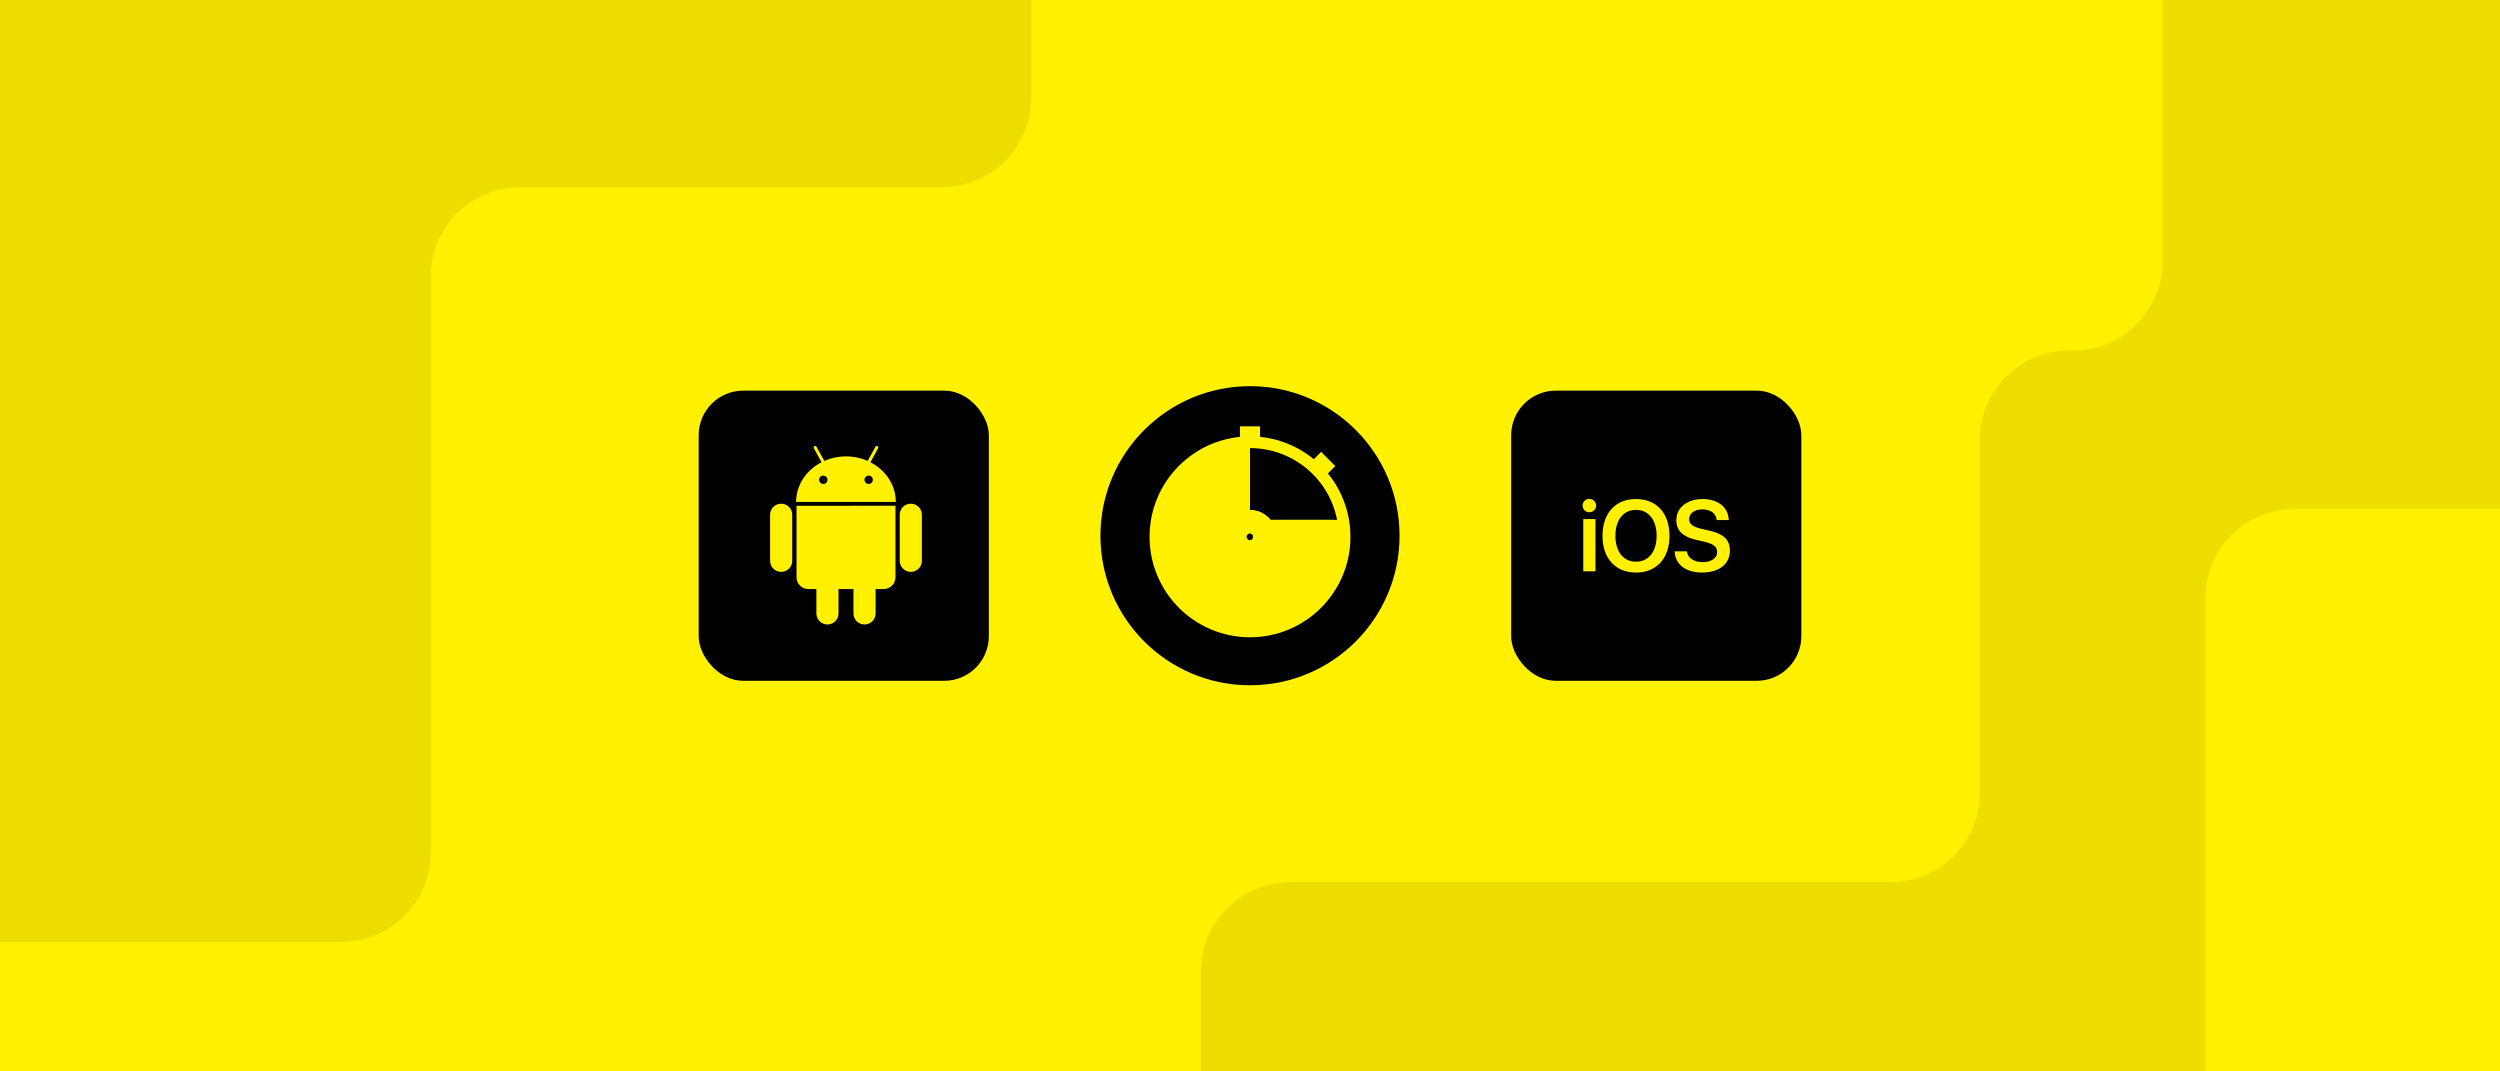 <svg width="560" height="240" viewBox="0 0 560 240" fill="none" xmlns="http://www.w3.org/2000/svg">
<rect x="0" y="0" width="560" height="240" fill="#808080" stroke="none"/>
<g clip-path="url(#clip0_5063_727)">
<rect width="560" height="240" fill="#FFF100"/>
<g clip-path="url(#clip1_5063_727)">
<rect width="560" height="240" fill="#FFF100"/>
<path d="M-137 100L9.615 100L67 100C78.046 100 87 108.954 87 120L87 340C87 351.046 78.046 360 67 360L-137 360C-148.046 360 -157 351.046 -157 340L-157 120C-157 108.954 -148.046 100 -137 100Z" fill="#FFF100"/>
<path d="M231 21.944L231 -24C231 -35.046 222.046 -44 211 -44L-11 -44C-22.046 -44 -31 -35.046 -31 -24L-31 191C-31 202.046 -22.046 211 -11 211L76.5 211C87.546 211 96.5 202.046 96.5 191L96.5 61.944C96.5 50.898 105.454 41.944 116.5 41.944L211 41.944C222.046 41.944 231 32.99 231 21.944Z" fill="#EDDE00"/>
<path d="M423.479 197.576L289 197.576C277.954 197.576 269 206.53 269 217.576L269 256C269 267.046 277.954 276 289 276L611.5 276C622.546 276 631.5 267.046 631.5 256L631.5 -28C631.5 -39.046 622.546 -48 611.5 -48L504.424 -48C493.378 -48 484.424 -39.046 484.424 -28L484.424 58.509C484.424 69.555 475.47 78.509 464.424 78.509L463.479 78.509C452.433 78.509 443.479 87.463 443.479 98.509L443.479 177.576C443.479 188.622 434.525 197.576 423.479 197.576Z" fill="#EDDE00"/>
<path d="M514 114C502.954 114 494 122.954 494 134V294C494 305.046 502.954 314 514 314H612C623.046 314 632 305.046 632 294L632 134C632 122.954 623.046 114 612 114L514 114Z" fill="#FFF100"/>
</g>
<rect x="156.5" y="87.5" width="65" height="65" rx="10" fill="black"/>
<path d="M174.979 112.828C173.61 112.827 172.5 113.934 172.5 115.297L172.502 125.634C172.501 125.959 172.565 126.28 172.69 126.579C172.815 126.879 172.997 127.152 173.227 127.381C173.458 127.61 173.731 127.792 174.032 127.916C174.333 128.04 174.656 128.104 174.981 128.104C175.307 128.104 175.63 128.041 175.931 127.917C176.232 127.793 176.505 127.611 176.735 127.381C176.965 127.152 177.148 126.88 177.272 126.58C177.397 126.28 177.46 125.959 177.46 125.635V115.295C177.459 114.64 177.197 114.013 176.732 113.55C176.267 113.087 175.636 112.827 174.979 112.828ZM194.971 103.544L196.701 100.398C196.745 100.318 196.756 100.224 196.73 100.136C196.705 100.049 196.646 99.975 196.566 99.931C196.485 99.888 196.391 99.878 196.304 99.903C196.216 99.929 196.143 99.988 196.099 100.068L194.351 103.247C192.88 102.595 191.235 102.23 189.493 102.232C187.756 102.23 186.111 102.594 184.647 103.242L182.897 100.071C182.876 100.031 182.846 99.996 182.811 99.968C182.776 99.94 182.736 99.919 182.693 99.906C182.65 99.893 182.604 99.889 182.559 99.894C182.514 99.899 182.471 99.913 182.431 99.934C182.392 99.956 182.356 99.985 182.328 100.02C182.299 100.055 182.278 100.095 182.265 100.138C182.253 100.181 182.249 100.227 182.254 100.271C182.259 100.316 182.273 100.359 182.295 100.399L184.026 103.543C180.625 105.29 178.327 108.616 178.329 112.435L200.66 112.432C200.661 108.615 198.367 105.295 194.971 103.544ZM184.414 108.406C184.166 108.406 183.928 108.308 183.752 108.133C183.577 107.958 183.478 107.721 183.478 107.473C183.478 107.226 183.577 106.989 183.753 106.814C183.928 106.639 184.167 106.541 184.415 106.541C184.663 106.542 184.902 106.64 185.077 106.815C185.253 106.99 185.352 107.227 185.352 107.474C185.352 107.722 185.253 107.959 185.077 108.134C184.901 108.309 184.663 108.407 184.414 108.406ZM194.583 108.404C194.46 108.405 194.338 108.38 194.224 108.334C194.111 108.287 194.007 108.218 193.92 108.132C193.834 108.045 193.765 107.942 193.718 107.829C193.67 107.716 193.646 107.595 193.646 107.472C193.648 107.225 193.747 106.989 193.922 106.814C194.097 106.639 194.335 106.54 194.583 106.538C194.831 106.54 195.068 106.639 195.243 106.814C195.418 106.989 195.517 107.226 195.517 107.473C195.518 107.595 195.494 107.716 195.447 107.829C195.4 107.942 195.331 108.045 195.244 108.132C195.157 108.218 195.054 108.287 194.941 108.334C194.827 108.38 194.705 108.404 194.583 108.404ZM178.42 113.294L178.424 129.315C178.423 129.661 178.491 130.004 178.624 130.324C178.757 130.644 178.952 130.934 179.198 131.179C179.443 131.423 179.735 131.617 180.056 131.75C180.377 131.882 180.722 131.95 181.069 131.949L182.87 131.95L182.872 137.42C182.872 138.782 183.984 139.889 185.35 139.889C186.719 139.889 187.829 138.781 187.83 137.418L187.828 131.95L191.175 131.949L191.176 137.418C191.176 138.779 192.289 139.889 193.655 139.886C195.025 139.887 196.135 138.779 196.135 137.416L196.133 131.948L197.941 131.947C198.288 131.947 198.632 131.878 198.954 131.746C199.275 131.614 199.566 131.42 199.812 131.175C200.058 130.93 200.253 130.64 200.386 130.32C200.519 130 200.587 129.658 200.587 129.312L200.584 113.29L178.42 113.294ZM206.498 115.293C206.498 114.969 206.434 114.648 206.31 114.348C206.185 114.049 206.002 113.776 205.772 113.547C205.542 113.318 205.269 113.136 204.968 113.012C204.667 112.888 204.344 112.824 204.019 112.825C202.65 112.823 201.541 113.93 201.541 115.294L201.543 125.632C201.543 125.956 201.607 126.277 201.731 126.577C201.856 126.877 202.038 127.149 202.268 127.378C202.499 127.607 202.772 127.789 203.073 127.913C203.374 128.037 203.696 128.101 204.022 128.101C204.347 128.101 204.67 128.037 204.97 127.913C205.271 127.788 205.545 127.607 205.775 127.377C206.005 127.148 206.187 126.876 206.312 126.576C206.436 126.276 206.5 125.955 206.5 125.631L206.498 115.293Z" fill="#FFF100"/>
<circle cx="280" cy="120" r="33.5" fill="black"/>
<path d="M280 142.75C292.426 142.75 302.5 132.676 302.5 120.25C302.5 107.824 292.426 97.75 280 97.75C267.574 97.75 257.5 107.824 257.5 120.25C257.5 132.676 267.574 142.75 280 142.75Z" fill="#FFF100"/>
<path d="M280 100.375C282.61 100.375 285.195 100.889 287.606 101.888C290.017 102.887 292.208 104.351 294.054 106.196C295.899 108.042 297.363 110.233 298.362 112.644C299.361 115.056 299.875 117.64 299.875 120.25L280 120.25V100.375Z" fill="black"/>
<mask id="path-10-outside-1_5063_727" maskUnits="userSpaceOnUse" x="273.625" y="113.875" width="29" height="13" fill="black">
<rect fill="white" x="273.625" y="113.875" width="29" height="13"/>
<path fill-rule="evenodd" clip-rule="evenodd" d="M283.321 120.25C283.321 122.114 281.822 123.625 279.973 123.625C278.124 123.625 276.625 122.114 276.625 120.25C276.625 118.386 278.124 116.875 279.973 116.875C281.822 116.875 283.321 118.386 283.321 120.25ZM284.722 119.082V121.582L299.722 121.582L299.722 119.082L284.722 119.082Z"/>
</mask>
<path fill-rule="evenodd" clip-rule="evenodd" d="M283.321 120.25C283.321 122.114 281.822 123.625 279.973 123.625C278.124 123.625 276.625 122.114 276.625 120.25C276.625 118.386 278.124 116.875 279.973 116.875C281.822 116.875 283.321 118.386 283.321 120.25ZM284.722 119.082V121.582L299.722 121.582L299.722 119.082L284.722 119.082Z" fill="black"/>
<path d="M284.722 121.582H282.097C282.097 122.278 282.374 122.946 282.866 123.438C283.358 123.931 284.026 124.207 284.722 124.207V121.582ZM284.722 119.082V116.457C283.273 116.457 282.097 117.632 282.097 119.082H284.722ZM299.722 121.582V124.207C300.419 124.207 301.086 123.931 301.578 123.438C302.071 122.946 302.347 122.278 302.347 121.582L299.722 121.582ZM299.722 119.082L302.347 119.082C302.347 117.632 301.172 116.457 299.722 116.457V119.082ZM279.973 126.25C283.291 126.25 285.946 123.544 285.946 120.25H280.696C280.696 120.685 280.352 121 279.973 121V126.25ZM274 120.25C274 123.544 276.654 126.25 279.973 126.25V121C279.594 121 279.25 120.685 279.25 120.25H274ZM279.973 114.25C276.654 114.25 274 116.957 274 120.25H279.25C279.25 119.816 279.594 119.5 279.973 119.5V114.25ZM285.946 120.25C285.946 116.957 283.291 114.25 279.973 114.25V119.5C280.352 119.5 280.696 119.816 280.696 120.25H285.946ZM287.347 121.582V119.082H282.097V121.582H287.347ZM299.722 118.957L284.722 118.957V124.207L299.722 124.207V118.957ZM297.097 119.082L297.097 121.582L302.347 121.582L302.347 119.082L297.097 119.082ZM284.722 121.707L299.722 121.707V116.457L284.722 116.457V121.707Z" fill="#FFF100" mask="url(#path-10-outside-1_5063_727)"/>
<mask id="path-12-outside-2_5063_727" maskUnits="userSpaceOnUse" x="273.625" y="113.875" width="29" height="13" fill="black">
<rect fill="white" x="273.625" y="113.875" width="29" height="13"/>
<path fill-rule="evenodd" clip-rule="evenodd" d="M283.321 120.25C283.321 122.114 281.822 123.625 279.973 123.625C278.124 123.625 276.625 122.114 276.625 120.25C276.625 118.386 278.124 116.875 279.973 116.875C281.822 116.875 283.321 118.386 283.321 120.25ZM284.722 119.082V121.582L298.472 121.582C299.163 121.582 299.722 121.022 299.722 120.332C299.722 119.642 299.163 119.082 298.472 119.082L284.722 119.082Z"/>
</mask>
<path fill-rule="evenodd" clip-rule="evenodd" d="M283.321 120.25C283.321 122.114 281.822 123.625 279.973 123.625C278.124 123.625 276.625 122.114 276.625 120.25C276.625 118.386 278.124 116.875 279.973 116.875C281.822 116.875 283.321 118.386 283.321 120.25ZM284.722 119.082V121.582L298.472 121.582C299.163 121.582 299.722 121.022 299.722 120.332C299.722 119.642 299.163 119.082 298.472 119.082L284.722 119.082Z" fill="black"/>
<path d="M284.722 121.582H282.097C282.097 122.278 282.374 122.946 282.866 123.438C283.358 123.931 284.026 124.207 284.722 124.207V121.582ZM284.722 119.082V116.457C283.273 116.457 282.097 117.632 282.097 119.082H284.722ZM298.472 121.582V118.957V121.582ZM298.472 119.082V116.457V119.082ZM279.973 126.25C283.291 126.25 285.946 123.544 285.946 120.25H280.696C280.696 120.685 280.352 121 279.973 121V126.25ZM274 120.25C274 123.544 276.654 126.25 279.973 126.25V121C279.594 121 279.25 120.685 279.25 120.25H274ZM279.973 114.25C276.654 114.25 274 116.957 274 120.25H279.25C279.25 119.816 279.594 119.5 279.973 119.5V114.25ZM285.946 120.25C285.946 116.957 283.291 114.25 279.973 114.25V119.5C280.352 119.5 280.696 119.816 280.696 120.25H285.946ZM287.347 121.582V119.082H282.097V121.582H287.347ZM298.472 118.957L284.722 118.957V124.207L298.472 124.207V118.957ZM297.097 120.332C297.097 119.573 297.713 118.957 298.472 118.957V124.207C300.612 124.207 302.347 122.472 302.347 120.332H297.097ZM298.472 121.707C297.713 121.707 297.097 121.091 297.097 120.332H302.347C302.347 118.192 300.612 116.457 298.472 116.457V121.707ZM284.722 121.707L298.472 121.707V116.457L284.722 116.457V121.707Z" fill="#FFF100" mask="url(#path-12-outside-2_5063_727)"/>
<rect x="277.75" y="95.5" width="4.5" height="2.625" fill="#FFF100"/>
<rect x="295.925" y="101.218" width="4.5" height="2.625" transform="rotate(45 295.925 101.218)" fill="#FFF100"/>
<rect x="338.5" y="87.5" width="65" height="65" rx="10" fill="black"/>
<path d="M354.653 127.985H357.382V116.278H354.653V127.985ZM356.012 114.743C356.867 114.743 357.536 114.08 357.536 113.252C357.536 112.413 356.867 111.75 356.012 111.75C355.169 111.75 354.5 112.413 354.5 113.252C354.5 114.08 355.169 114.743 356.012 114.743ZM366.468 111.783C361.854 111.783 358.961 114.953 358.961 120.022C358.961 125.091 361.854 128.25 366.468 128.25C371.071 128.25 373.965 125.091 373.965 120.022C373.965 114.953 371.071 111.783 366.468 111.783ZM366.468 114.213C369.285 114.213 371.082 116.466 371.082 120.022C371.082 123.567 369.285 125.82 366.468 125.82C363.641 125.82 361.854 123.567 361.854 120.022C361.854 116.466 363.641 114.213 366.468 114.213ZM375.116 123.501C375.236 126.439 377.625 128.25 381.264 128.25C385.089 128.25 387.5 126.35 387.5 123.324C387.5 120.95 386.141 119.613 382.93 118.874L381.111 118.454C379.171 117.99 378.371 117.372 378.371 116.311C378.371 114.986 379.576 114.102 381.363 114.102C383.171 114.102 384.409 114.997 384.541 116.488H387.237C387.171 113.683 384.87 111.783 381.385 111.783C377.943 111.783 375.499 113.694 375.499 116.521C375.499 118.796 376.88 120.21 379.795 120.884L381.845 121.37C383.839 121.844 384.65 122.507 384.65 123.656C384.65 124.981 383.324 125.931 381.417 125.931C379.489 125.931 378.031 124.97 377.856 123.501L375.116 123.501Z" fill="#FFF100"/>
</g>
<defs>
<clipPath id="clip0_5063_727">
<rect width="560" height="240" fill="white"/>
</clipPath>
<clipPath id="clip1_5063_727">
<rect width="560" height="240" fill="white"/>
</clipPath>
</defs>
</svg>
